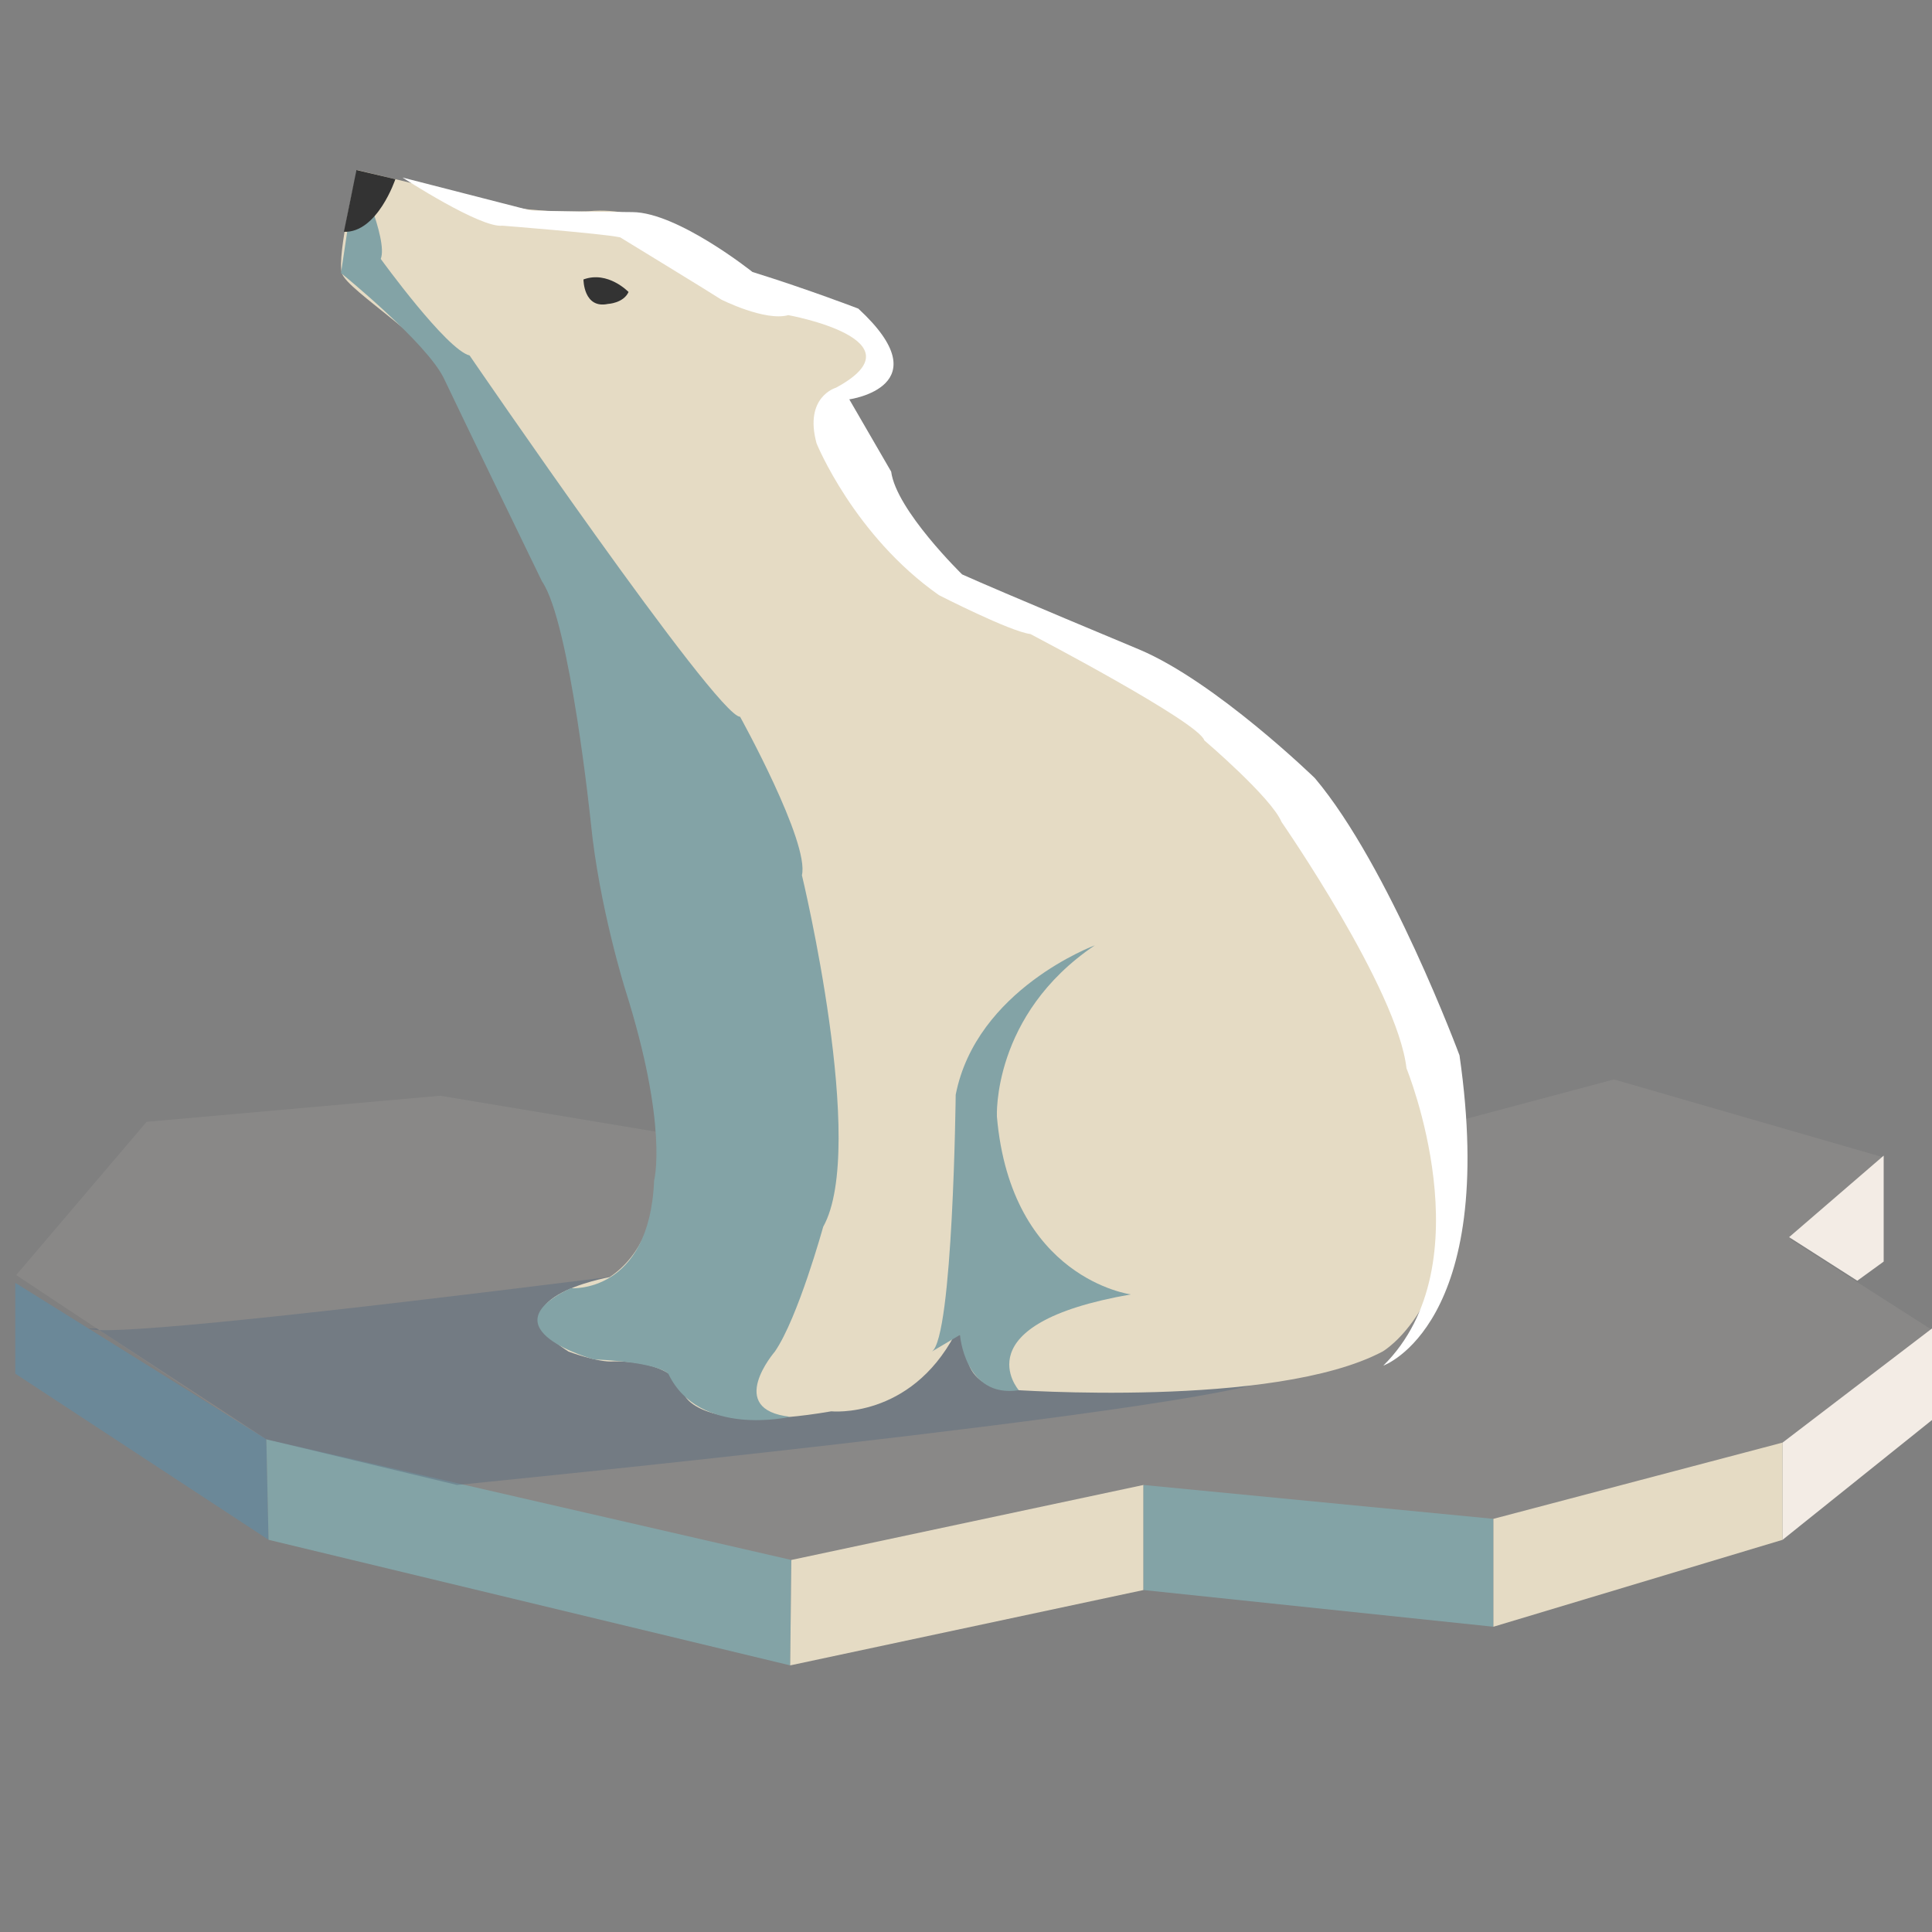 <?xml version="1.0" encoding="utf-8"?>
<!-- Generator: Adobe Illustrator 16.0.0, SVG Export Plug-In . SVG Version: 6.00 Build 0)  -->
<!DOCTYPE svg PUBLIC "-//W3C//DTD SVG 1.1//EN" "http://www.w3.org/Graphics/SVG/1.1/DTD/svg11.dtd">
<svg version="1.1" id="Layer_1" xmlns="http://www.w3.org/2000/svg" xmlns:xlink="http://www.w3.org/1999/xlink" x="0px" y="0px"
	 width="250px" height="250px" viewBox="0 0 250 250" enable-background="new 0 0 250 250" xml:space="preserve"
	 >
<rect x="0" y="0" width="250" height="250" fill="#808080" stroke="none"/>
<g id="bear">	
	
<polygon opacity="0.1" fill="#E3D6CD" points="2.095,164.994 34.585,186.513 102.517,202.125 148.086,192.42 192.391,197.062 
	230.787,186.935 250.121,172.167 231.631,160.353 243.867,149.804 208.846,139.678 145.555,156.555 56.948,141.787 18.973,145.163 
	"/>

<polygon fill="#6B8898" points="1.975,166 1.975,177.75 34.75,199.25 34.464,186.247 "/>
<polygon fill="#83A3A6" points="34.464,186.247 34.75,199.25 102.25,215.5 102.396,201.859 "/>
<polygon fill="#E5DBC4" points="147.966,192.154 147.966,205.75 102.25,215.5 102.396,201.859 "/>
<polygon fill="#83A3A6" points="193.246,196.538 193.246,210.5 147.966,205.75 147.966,192.154 "/>
<polygon fill="#E5DBC4" points="230.667,186.669 230.667,199.25 193.246,210.5 193.246,196.538 "/>
<polygon fill="#F3ECE5" points="250,171.901 230.667,186.669 230.667,199.25 250,183.75 "/>
<polygon fill="#F3ECE5" points="243.747,149.538 243.747,163.25 240.334,165.725 231.511,160.087 "/>
<path opacity="0.5" fill="#5F6E80" d="M12.524,171.901l21.94,14.346l24.668,5.907c0,0,96.2-9.486,105.867-13.82
	s-28-20.703-28-20.703S15.168,174.222,11.444,171.901"/>
<path fill="#E5DBC4" d="M46.232,22c0,0-2.667,11-2,13.333S56.899,44.666,57.565,49c0,0,16.833,31.836,16.167,36.336
	c0,0,3.833,20.667,2.833,21.167c0,0,2.833,16.659,3.667,18.497c0,0,5.5,19.17,4.667,19.67c0,0,2.646,14.838-6.01,20.586
	c0,0-15.989,2.859-5.323,9.637c0,0,3.833,1.443,5.833,1.277c0,0,8.167-0.332,9.167,4.334c0,0,1.833,5.076,19,2.121
	c0,0,10.167,1.045,16-9.955l1.667,0.154c0,0-1.834,6.5,5.5,7c0,0,34.166,2.469,48.166-4.932c0,0,9.666-5.473,9.334-25.355
	c0,0,2.498-15.381-11.668-37.215c0,0-5.998-12.5-17.666-20.833c0,0-9.666-7.667-30.834-15.167c0,0-8.333-1.167-14.166-14.833
	l-5.833-10c0,0,12.5-1.667,1.167-11.667c0,0-1.667-1.667-12.167-3.667l-7.333-5c0,0-6.333-4.5-13.5-3.833c0,0-9.167,0.5-15.5-1.833
	L46.232,22z"/>
<path fill="#83A3A6" d="M46.125,22c0,0,4.143,9,3.143,11.5c0,0,8.5,11.75,11.5,12.5c0,0,32,46.75,35,46.75c0,0,9,16.25,8,20.5
	c0,0,8.5,35.25,2.75,45.5c0,0-3.25,11.785-6.25,16.143c0,0-6.5,7.518,2,8.438c0,0-11.798,2.744-15.774-5.543
	c0,0-0.945-1.484-9.648-1.886c0,0-14.186-3.884-3.007-9.205c0,0,10.179,0.804,10.804-13.946c0,0,1.875-7-3.75-24.75
	c0,0-3.369-10.743-4.435-21.497c0,0-2.69-26.003-6.315-31.253c0,0-10.494-21.625-12.685-26.25S44.125,35.333,44.125,35.333
	L46.125,22z"/>
<path fill="#83A3A6" d="M141.667,122.327c0,0-15.333,5.669-18,19.335c0,0-0.344,31.461-3.089,33.23l3.645-2.161
	c0,0,0.604,8.229,7.607,7.163c0,0-7.496-8.566,14.504-12.399c0,0-15.501-2-17.334-23C129,144.495,128.334,131.326,141.667,122.327z"
	/>
<path fill="#333333" d="M51.161,23.186c0,0-2.328,6.977-6.661,6.81L46.125,22L51.161,23.186z"/>
<path fill="#333333" d="M75.5,36.161c0,0,0,3.833,3.167,3.167c0,0,2-0.089,2.667-1.544C81.333,37.783,78.667,34.994,75.5,36.161z"/>
<path fill="#FFFFFF" d="M52.084,22.974c0,0,10.083,6.563,12.917,6.229c0,0,12.833,1.006,15.25,1.51c0,0,12.083,7.381,13.083,8.052
	c0,0,5.667,2.852,8.667,2.013c0,0,17.667,3.188,6.167,9.394c0,0-4.167,1.174-2.5,7.213c0,0,4.833,11.911,15.833,19.627
	c0,0,9.166,4.697,11.833,5.033c0,0,21.832,11.408,22.5,13.756c0,0,8.666,7.381,10,10.568c0,0,15,21.64,16.166,31.873
	c0,0,10.332,25.271-3,38.471c0,0,14.885-5.267,9.859-40.153c0,0-9.076-24.443-18.717-35.872c0,0-12.805-12.459-22.723-16.641
	c0,0-18.086-7.538-22.919-9.718c0,0-8.531-8.314-9.182-13.299l-5.419-9.352c0,0,12.065-1.681,1.167-11.743
	c0,0-6.333-2.442-13.699-4.742c0,0-9.643-7.696-15.504-7.746c0,0-12.695-0.09-13.362-0.258S52.084,22.974,52.084,22.974z"/>
</g>

<animate 
           xlink:href="#bear"
           attributeName="x" 
           from="50"
           to="425" 
           dur="5s"
           begin="0s"
           repeatCount="indefinite"
           fill="freeze" 
           id="rect-anim"/>
		   
</svg>
